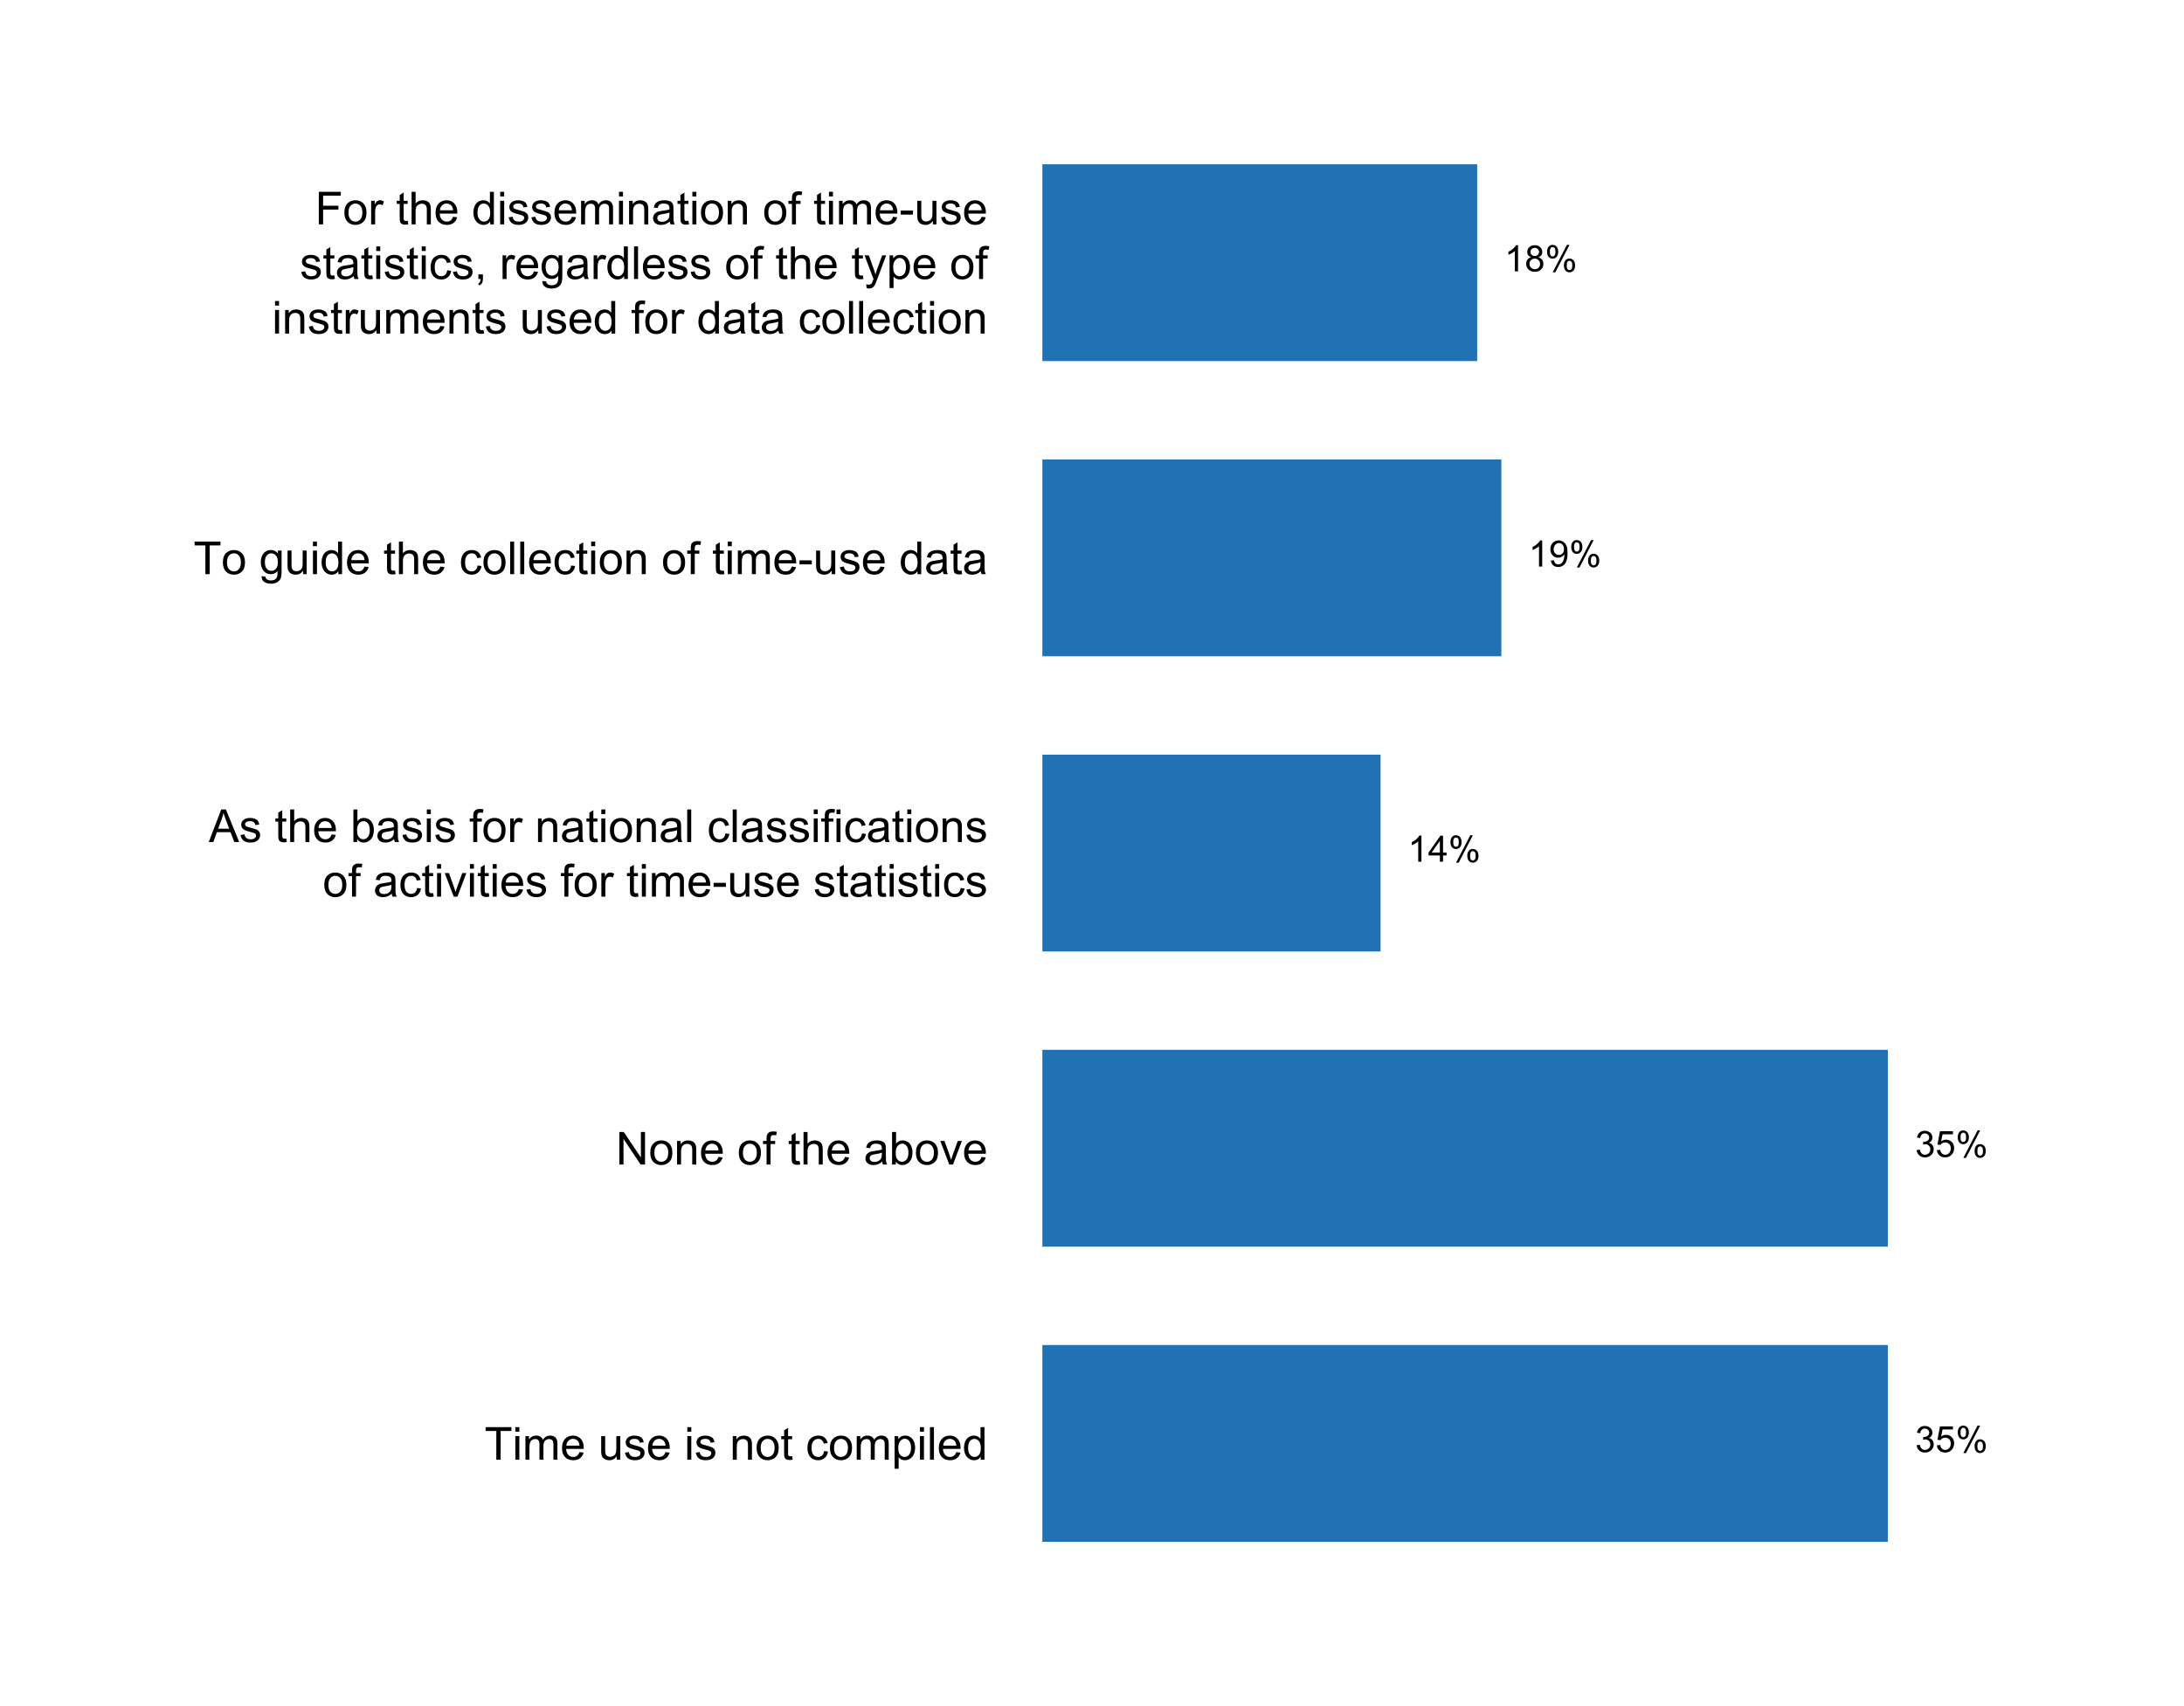 <?xml version="1.0" encoding="UTF-8"?>
<svg xmlns="http://www.w3.org/2000/svg" xmlns:xlink="http://www.w3.org/1999/xlink" width="576pt" height="450pt" viewBox="0 0 576 450" version="1.1">
<defs>
<g>
<symbol overflow="visible" id="glyph0-0">
<path style="stroke:none;" d="M 1.5 0 L 1.5 -7.5 L 7.5 -7.5 L 7.5 0 Z M 1.688 -0.188 L 7.312 -0.188 L 7.312 -7.312 L 1.688 -7.312 Z M 1.688 -0.188 "/>
</symbol>
<symbol overflow="visible" id="glyph0-1">
<path style="stroke:none;" d="M 3.109 0 L 3.109 -7.578 L 0.281 -7.578 L 0.281 -8.59 L 7.09 -8.59 L 7.09 -7.578 L 4.25 -7.578 L 4.25 0 Z M 3.109 0 "/>
</symbol>
<symbol overflow="visible" id="glyph0-2">
<path style="stroke:none;" d="M 0.797 -7.375 L 0.797 -8.59 L 1.852 -8.59 L 1.852 -7.375 Z M 0.797 0 L 0.797 -6.223 L 1.852 -6.223 L 1.852 0 Z M 0.797 0 "/>
</symbol>
<symbol overflow="visible" id="glyph0-3">
<path style="stroke:none;" d="M 0.789 0 L 0.789 -6.223 L 1.734 -6.223 L 1.734 -5.352 C 1.93 -5.648 2.188 -5.895 2.512 -6.082 C 2.836 -6.27 3.207 -6.363 3.621 -6.363 C 4.082 -6.363 4.457 -6.266 4.754 -6.074 C 5.043 -5.883 5.254 -5.617 5.379 -5.273 C 5.871 -6 6.512 -6.363 7.301 -6.363 C 7.918 -6.363 8.391 -6.191 8.723 -5.848 C 9.055 -5.504 9.223 -4.977 9.223 -4.273 L 9.223 0 L 8.172 0 L 8.172 -3.922 C 8.168 -4.34 8.133 -4.645 8.07 -4.832 C 8 -5.016 7.879 -5.164 7.699 -5.277 C 7.52 -5.391 7.309 -5.449 7.066 -5.449 C 6.629 -5.449 6.266 -5.301 5.977 -5.012 C 5.688 -4.719 5.543 -4.254 5.543 -3.617 L 5.543 0 L 4.488 0 L 4.488 -4.043 C 4.488 -4.512 4.402 -4.863 4.23 -5.098 C 4.059 -5.332 3.777 -5.449 3.387 -5.449 C 3.09 -5.449 2.812 -5.371 2.562 -5.215 C 2.309 -5.059 2.129 -4.828 2.016 -4.527 C 1.898 -4.227 1.84 -3.793 1.844 -3.227 L 1.844 0 Z M 0.789 0 "/>
</symbol>
<symbol overflow="visible" id="glyph0-4">
<path style="stroke:none;" d="M 5.051 -2.004 L 6.141 -1.867 C 5.969 -1.23 5.648 -0.738 5.184 -0.387 C 4.719 -0.035 4.125 0.141 3.406 0.141 C 2.492 0.141 1.77 -0.137 1.238 -0.699 C 0.699 -1.254 0.434 -2.043 0.438 -3.059 C 0.434 -4.105 0.703 -4.918 1.246 -5.496 C 1.781 -6.074 2.48 -6.363 3.344 -6.363 C 4.176 -6.363 4.855 -6.078 5.383 -5.512 C 5.91 -4.945 6.176 -4.148 6.176 -3.125 C 6.176 -3.059 6.172 -2.965 6.172 -2.844 L 1.531 -2.844 C 1.562 -2.156 1.758 -1.633 2.109 -1.27 C 2.457 -0.906 2.891 -0.727 3.41 -0.727 C 3.797 -0.727 4.125 -0.828 4.402 -1.031 C 4.672 -1.234 4.891 -1.559 5.051 -2.004 Z M 1.586 -3.711 L 5.062 -3.711 C 5.016 -4.227 4.883 -4.621 4.664 -4.887 C 4.328 -5.293 3.891 -5.496 3.359 -5.496 C 2.871 -5.496 2.465 -5.332 2.137 -5.008 C 1.805 -4.684 1.621 -4.25 1.586 -3.711 Z M 1.586 -3.711 "/>
</symbol>
<symbol overflow="visible" id="glyph0-5">
<path style="stroke:none;" d=""/>
</symbol>
<symbol overflow="visible" id="glyph0-6">
<path style="stroke:none;" d="M 4.867 0 L 4.867 -0.914 C 4.379 -0.211 3.723 0.141 2.895 0.141 C 2.527 0.141 2.184 0.07 1.867 -0.07 C 1.547 -0.211 1.309 -0.387 1.156 -0.602 C 1 -0.812 0.895 -1.074 0.832 -1.383 C 0.785 -1.59 0.762 -1.918 0.766 -2.367 L 0.766 -6.223 L 1.82 -6.223 L 1.82 -2.773 C 1.816 -2.219 1.84 -1.848 1.887 -1.656 C 1.949 -1.379 2.09 -1.16 2.309 -1.004 C 2.523 -0.84 2.789 -0.762 3.105 -0.766 C 3.418 -0.762 3.715 -0.844 3.996 -1.008 C 4.273 -1.172 4.469 -1.391 4.586 -1.672 C 4.699 -1.949 4.758 -2.355 4.758 -2.891 L 4.758 -6.223 L 5.812 -6.223 L 5.812 0 Z M 4.867 0 "/>
</symbol>
<symbol overflow="visible" id="glyph0-7">
<path style="stroke:none;" d="M 0.367 -1.859 L 1.414 -2.023 C 1.469 -1.602 1.633 -1.281 1.902 -1.059 C 2.168 -0.836 2.543 -0.727 3.023 -0.727 C 3.508 -0.727 3.867 -0.824 4.102 -1.023 C 4.336 -1.219 4.453 -1.449 4.453 -1.719 C 4.453 -1.953 4.348 -2.141 4.141 -2.281 C 3.996 -2.371 3.637 -2.492 3.062 -2.637 C 2.289 -2.832 1.754 -3 1.457 -3.145 C 1.156 -3.285 0.93 -3.48 0.777 -3.734 C 0.621 -3.984 0.543 -4.266 0.547 -4.57 C 0.543 -4.844 0.605 -5.098 0.734 -5.34 C 0.859 -5.574 1.035 -5.773 1.254 -5.93 C 1.418 -6.047 1.641 -6.148 1.926 -6.234 C 2.207 -6.32 2.512 -6.363 2.836 -6.363 C 3.324 -6.363 3.75 -6.293 4.121 -6.152 C 4.488 -6.012 4.762 -5.82 4.938 -5.578 C 5.113 -5.336 5.234 -5.016 5.305 -4.617 L 4.273 -4.477 C 4.223 -4.797 4.086 -5.047 3.863 -5.227 C 3.637 -5.406 3.32 -5.496 2.914 -5.496 C 2.426 -5.496 2.082 -5.414 1.875 -5.254 C 1.664 -5.094 1.559 -4.906 1.562 -4.695 C 1.559 -4.555 1.602 -4.434 1.695 -4.324 C 1.773 -4.211 1.91 -4.117 2.098 -4.043 C 2.203 -4.004 2.512 -3.914 3.031 -3.773 C 3.773 -3.574 4.293 -3.41 4.59 -3.285 C 4.879 -3.156 5.113 -2.973 5.285 -2.73 C 5.453 -2.488 5.535 -2.188 5.539 -1.828 C 5.535 -1.477 5.434 -1.145 5.23 -0.832 C 5.023 -0.52 4.727 -0.277 4.34 -0.113 C 3.953 0.059 3.516 0.141 3.031 0.141 C 2.219 0.141 1.602 -0.027 1.18 -0.363 C 0.754 -0.699 0.484 -1.195 0.367 -1.859 Z M 0.367 -1.859 "/>
</symbol>
<symbol overflow="visible" id="glyph0-8">
<path style="stroke:none;" d="M 0.789 0 L 0.789 -6.223 L 1.742 -6.223 L 1.742 -5.336 C 2.195 -6.02 2.855 -6.363 3.719 -6.363 C 4.09 -6.363 4.434 -6.293 4.754 -6.16 C 5.066 -6.023 5.305 -5.848 5.461 -5.633 C 5.617 -5.41 5.727 -5.152 5.789 -4.852 C 5.828 -4.656 5.848 -4.312 5.848 -3.828 L 5.848 0 L 4.793 0 L 4.793 -3.785 C 4.793 -4.215 4.75 -4.535 4.668 -4.75 C 4.586 -4.961 4.441 -5.129 4.234 -5.258 C 4.023 -5.383 3.777 -5.449 3.5 -5.449 C 3.047 -5.449 2.66 -5.305 2.332 -5.02 C 2.004 -4.734 1.84 -4.195 1.844 -3.398 L 1.844 0 Z M 0.789 0 "/>
</symbol>
<symbol overflow="visible" id="glyph0-9">
<path style="stroke:none;" d="M 0.398 -3.109 C 0.398 -4.262 0.719 -5.117 1.359 -5.672 C 1.895 -6.133 2.547 -6.363 3.316 -6.363 C 4.172 -6.363 4.871 -6.082 5.414 -5.52 C 5.953 -4.957 6.223 -4.184 6.227 -3.199 C 6.223 -2.398 6.102 -1.766 5.867 -1.309 C 5.625 -0.848 5.277 -0.492 4.82 -0.238 C 4.359 0.016 3.859 0.141 3.316 0.141 C 2.441 0.141 1.734 -0.137 1.203 -0.695 C 0.664 -1.254 0.398 -2.059 0.398 -3.109 Z M 1.484 -3.109 C 1.48 -2.309 1.656 -1.711 2.004 -1.32 C 2.348 -0.922 2.785 -0.727 3.316 -0.727 C 3.84 -0.727 4.273 -0.926 4.621 -1.324 C 4.969 -1.723 5.145 -2.328 5.145 -3.148 C 5.145 -3.914 4.969 -4.496 4.617 -4.895 C 4.266 -5.289 3.832 -5.488 3.316 -5.492 C 2.785 -5.488 2.348 -5.293 2.004 -4.898 C 1.656 -4.5 1.48 -3.902 1.484 -3.109 Z M 1.484 -3.109 "/>
</symbol>
<symbol overflow="visible" id="glyph0-10">
<path style="stroke:none;" d="M 3.094 -0.945 L 3.246 -0.012 C 2.949 0.051 2.684 0.082 2.449 0.082 C 2.066 0.082 1.77 0.023 1.559 -0.098 C 1.348 -0.219 1.199 -0.379 1.113 -0.578 C 1.027 -0.773 0.984 -1.188 0.984 -1.82 L 0.984 -5.402 L 0.211 -5.402 L 0.211 -6.223 L 0.984 -6.223 L 0.984 -7.766 L 2.031 -8.398 L 2.031 -6.223 L 3.094 -6.223 L 3.094 -5.402 L 2.031 -5.402 L 2.031 -1.766 C 2.027 -1.461 2.047 -1.27 2.086 -1.184 C 2.125 -1.098 2.184 -1.027 2.27 -0.977 C 2.352 -0.926 2.473 -0.902 2.633 -0.902 C 2.742 -0.902 2.898 -0.914 3.094 -0.945 Z M 3.094 -0.945 "/>
</symbol>
<symbol overflow="visible" id="glyph0-11">
<path style="stroke:none;" d="M 4.852 -2.281 L 5.891 -2.145 C 5.773 -1.426 5.484 -0.863 5.02 -0.465 C 4.551 -0.059 3.977 0.141 3.297 0.141 C 2.445 0.141 1.762 -0.137 1.246 -0.695 C 0.727 -1.25 0.469 -2.047 0.469 -3.086 C 0.469 -3.754 0.578 -4.344 0.801 -4.852 C 1.023 -5.355 1.363 -5.73 1.816 -5.984 C 2.27 -6.234 2.766 -6.363 3.305 -6.363 C 3.98 -6.363 4.531 -6.191 4.965 -5.848 C 5.391 -5.504 5.668 -5.02 5.789 -4.395 L 4.766 -4.234 C 4.664 -4.652 4.492 -4.969 4.246 -5.18 C 3.996 -5.391 3.695 -5.496 3.344 -5.496 C 2.809 -5.496 2.379 -5.305 2.051 -4.922 C 1.719 -4.539 1.551 -3.938 1.555 -3.117 C 1.551 -2.281 1.711 -1.672 2.035 -1.293 C 2.352 -0.914 2.77 -0.727 3.289 -0.727 C 3.695 -0.727 4.043 -0.852 4.324 -1.105 C 4.602 -1.359 4.777 -1.75 4.852 -2.281 Z M 4.852 -2.281 "/>
</symbol>
<symbol overflow="visible" id="glyph0-12">
<path style="stroke:none;" d="M 0.789 2.383 L 0.789 -6.223 L 1.75 -6.223 L 1.75 -5.414 C 1.977 -5.73 2.234 -5.965 2.52 -6.125 C 2.801 -6.281 3.145 -6.363 3.555 -6.363 C 4.082 -6.363 4.551 -6.227 4.961 -5.953 C 5.363 -5.68 5.672 -5.293 5.883 -4.793 C 6.09 -4.293 6.191 -3.746 6.195 -3.156 C 6.191 -2.52 6.078 -1.945 5.852 -1.438 C 5.621 -0.922 5.289 -0.531 4.855 -0.266 C 4.418 0.008 3.961 0.141 3.48 0.141 C 3.129 0.141 2.812 0.066 2.535 -0.082 C 2.254 -0.23 2.023 -0.418 1.844 -0.645 L 1.844 2.383 Z M 1.746 -3.078 C 1.746 -2.273 1.906 -1.684 2.23 -1.301 C 2.555 -0.918 2.949 -0.727 3.41 -0.727 C 3.879 -0.727 4.277 -0.922 4.613 -1.32 C 4.945 -1.711 5.113 -2.328 5.117 -3.164 C 5.113 -3.953 4.949 -4.547 4.625 -4.945 C 4.297 -5.34 3.91 -5.535 3.457 -5.539 C 3.004 -5.535 2.605 -5.324 2.262 -4.906 C 1.918 -4.484 1.746 -3.875 1.746 -3.078 Z M 1.746 -3.078 "/>
</symbol>
<symbol overflow="visible" id="glyph0-13">
<path style="stroke:none;" d="M 0.766 0 L 0.766 -8.59 L 1.82 -8.59 L 1.82 0 Z M 0.766 0 "/>
</symbol>
<symbol overflow="visible" id="glyph0-14">
<path style="stroke:none;" d="M 4.828 0 L 4.828 -0.785 C 4.43 -0.168 3.848 0.141 3.086 0.141 C 2.59 0.141 2.133 0.004 1.719 -0.27 C 1.297 -0.543 0.977 -0.922 0.75 -1.414 C 0.523 -1.898 0.41 -2.465 0.41 -3.105 C 0.41 -3.727 0.512 -4.289 0.719 -4.797 C 0.926 -5.301 1.238 -5.688 1.652 -5.957 C 2.066 -6.227 2.527 -6.363 3.039 -6.363 C 3.41 -6.363 3.746 -6.281 4.043 -6.125 C 4.336 -5.965 4.574 -5.762 4.758 -5.508 L 4.758 -8.59 L 5.805 -8.59 L 5.805 0 Z M 1.492 -3.105 C 1.488 -2.309 1.656 -1.711 1.996 -1.316 C 2.328 -0.922 2.727 -0.727 3.188 -0.727 C 3.648 -0.727 4.039 -0.914 4.359 -1.293 C 4.68 -1.668 4.84 -2.242 4.844 -3.016 C 4.84 -3.867 4.676 -4.492 4.352 -4.895 C 4.02 -5.289 3.617 -5.488 3.141 -5.492 C 2.672 -5.488 2.277 -5.297 1.965 -4.918 C 1.645 -4.531 1.488 -3.93 1.492 -3.105 Z M 1.492 -3.105 "/>
</symbol>
<symbol overflow="visible" id="glyph0-15">
<path style="stroke:none;" d="M 0.914 0 L 0.914 -8.59 L 2.078 -8.59 L 6.594 -1.844 L 6.594 -8.59 L 7.68 -8.59 L 7.68 0 L 6.516 0 L 2.004 -6.75 L 2.004 0 Z M 0.914 0 "/>
</symbol>
<symbol overflow="visible" id="glyph0-16">
<path style="stroke:none;" d="M 1.043 0 L 1.043 -5.402 L 0.109 -5.402 L 0.109 -6.223 L 1.043 -6.223 L 1.043 -6.883 C 1.043 -7.301 1.078 -7.613 1.156 -7.816 C 1.25 -8.09 1.43 -8.309 1.688 -8.48 C 1.945 -8.645 2.305 -8.73 2.766 -8.734 C 3.062 -8.73 3.391 -8.695 3.75 -8.633 L 3.594 -7.711 C 3.371 -7.75 3.164 -7.77 2.969 -7.77 C 2.648 -7.77 2.422 -7.699 2.293 -7.562 C 2.156 -7.426 2.09 -7.172 2.094 -6.797 L 2.094 -6.223 L 3.305 -6.223 L 3.305 -5.402 L 2.094 -5.402 L 2.094 0 Z M 1.043 0 "/>
</symbol>
<symbol overflow="visible" id="glyph0-17">
<path style="stroke:none;" d="M 0.789 0 L 0.789 -8.59 L 1.844 -8.59 L 1.844 -5.508 C 2.336 -6.078 2.957 -6.363 3.711 -6.363 C 4.164 -6.363 4.566 -6.27 4.91 -6.09 C 5.25 -5.906 5.492 -5.656 5.641 -5.34 C 5.785 -5.016 5.859 -4.551 5.859 -3.945 L 5.859 0 L 4.805 0 L 4.805 -3.945 C 4.805 -4.469 4.688 -4.852 4.461 -5.094 C 4.227 -5.328 3.906 -5.449 3.492 -5.453 C 3.18 -5.449 2.883 -5.367 2.609 -5.211 C 2.328 -5.047 2.133 -4.828 2.02 -4.551 C 1.898 -4.273 1.84 -3.891 1.844 -3.406 L 1.844 0 Z M 0.789 0 "/>
</symbol>
<symbol overflow="visible" id="glyph0-18">
<path style="stroke:none;" d="M 4.852 -0.766 C 4.461 -0.434 4.082 -0.199 3.723 -0.062 C 3.355 0.074 2.969 0.141 2.562 0.141 C 1.875 0.141 1.352 -0.023 0.984 -0.359 C 0.617 -0.688 0.434 -1.117 0.434 -1.641 C 0.434 -1.945 0.5 -2.223 0.641 -2.473 C 0.777 -2.723 0.961 -2.926 1.188 -3.082 C 1.41 -3.234 1.664 -3.348 1.945 -3.43 C 2.152 -3.477 2.465 -3.531 2.883 -3.586 C 3.734 -3.688 4.359 -3.809 4.766 -3.949 C 4.766 -4.09 4.77 -4.18 4.77 -4.227 C 4.77 -4.648 4.668 -4.953 4.469 -5.133 C 4.199 -5.371 3.801 -5.488 3.27 -5.492 C 2.77 -5.488 2.402 -5.402 2.168 -5.23 C 1.934 -5.055 1.758 -4.746 1.648 -4.305 L 0.617 -4.445 C 0.707 -4.887 0.863 -5.242 1.078 -5.516 C 1.289 -5.781 1.598 -5.992 2.008 -6.141 C 2.41 -6.289 2.883 -6.363 3.422 -6.363 C 3.953 -6.363 4.383 -6.301 4.715 -6.176 C 5.047 -6.051 5.293 -5.891 5.449 -5.703 C 5.605 -5.512 5.715 -5.273 5.777 -4.984 C 5.809 -4.805 5.824 -4.48 5.828 -4.016 L 5.828 -2.609 C 5.824 -1.625 5.848 -1.004 5.895 -0.746 C 5.941 -0.484 6.031 -0.238 6.164 0 L 5.062 0 C 4.953 -0.219 4.883 -0.473 4.852 -0.766 Z M 4.766 -3.125 C 4.375 -2.965 3.801 -2.832 3.039 -2.727 C 2.605 -2.66 2.301 -2.59 2.121 -2.516 C 1.941 -2.434 1.801 -2.32 1.703 -2.172 C 1.605 -2.02 1.559 -1.852 1.559 -1.672 C 1.559 -1.387 1.664 -1.152 1.875 -0.969 C 2.086 -0.777 2.398 -0.684 2.812 -0.688 C 3.219 -0.684 3.578 -0.773 3.895 -0.953 C 4.211 -1.129 4.445 -1.371 4.594 -1.68 C 4.707 -1.918 4.762 -2.27 4.766 -2.734 Z M 4.766 -3.125 "/>
</symbol>
<symbol overflow="visible" id="glyph0-19">
<path style="stroke:none;" d="M 1.766 0 L 0.785 0 L 0.785 -8.59 L 1.84 -8.59 L 1.84 -5.523 C 2.285 -6.082 2.852 -6.363 3.547 -6.363 C 3.922 -6.363 4.285 -6.285 4.629 -6.129 C 4.973 -5.973 5.254 -5.754 5.473 -5.48 C 5.691 -5.199 5.863 -4.863 5.992 -4.469 C 6.113 -4.074 6.176 -3.652 6.18 -3.203 C 6.176 -2.137 5.914 -1.312 5.391 -0.73 C 4.863 -0.148 4.23 0.141 3.492 0.141 C 2.758 0.141 2.18 -0.164 1.766 -0.781 Z M 1.75 -3.156 C 1.746 -2.41 1.848 -1.871 2.055 -1.539 C 2.387 -0.996 2.836 -0.727 3.406 -0.727 C 3.859 -0.727 4.258 -0.926 4.598 -1.328 C 4.93 -1.727 5.098 -2.324 5.102 -3.117 C 5.098 -3.93 4.938 -4.527 4.617 -4.914 C 4.297 -5.301 3.906 -5.496 3.453 -5.496 C 2.984 -5.496 2.586 -5.293 2.254 -4.895 C 1.914 -4.492 1.746 -3.914 1.75 -3.156 Z M 1.75 -3.156 "/>
</symbol>
<symbol overflow="visible" id="glyph0-20">
<path style="stroke:none;" d="M 2.52 0 L 0.152 -6.223 L 1.266 -6.223 L 2.602 -2.496 C 2.746 -2.09 2.879 -1.672 3 -1.242 C 3.094 -1.57 3.223 -1.965 3.391 -2.426 L 4.773 -6.223 L 5.859 -6.223 L 3.504 0 Z M 2.52 0 "/>
</symbol>
<symbol overflow="visible" id="glyph0-21">
<path style="stroke:none;" d="M -0.016 0 L 3.281 -8.59 L 4.508 -8.59 L 8.023 0 L 6.727 0 L 5.727 -2.602 L 2.133 -2.602 L 1.188 0 Z M 2.461 -3.527 L 5.375 -3.527 L 4.477 -5.906 C 4.203 -6.629 4 -7.223 3.867 -7.688 C 3.758 -7.133 3.602 -6.586 3.406 -6.047 Z M 2.461 -3.527 "/>
</symbol>
<symbol overflow="visible" id="glyph0-22">
<path style="stroke:none;" d="M 0.781 0 L 0.781 -6.223 L 1.727 -6.223 L 1.727 -5.281 C 1.969 -5.719 2.191 -6.012 2.398 -6.152 C 2.602 -6.293 2.828 -6.363 3.078 -6.363 C 3.43 -6.363 3.793 -6.25 4.16 -6.023 L 3.797 -5.047 C 3.539 -5.195 3.281 -5.273 3.023 -5.273 C 2.793 -5.273 2.586 -5.203 2.402 -5.066 C 2.215 -4.926 2.082 -4.734 2.008 -4.488 C 1.891 -4.113 1.832 -3.703 1.836 -3.258 L 1.836 0 Z M 0.781 0 "/>
</symbol>
<symbol overflow="visible" id="glyph0-23">
<path style="stroke:none;" d="M 0.383 -2.578 L 0.383 -3.641 L 3.621 -3.641 L 3.621 -2.578 Z M 0.383 -2.578 "/>
</symbol>
<symbol overflow="visible" id="glyph0-24">
<path style="stroke:none;" d="M 0.598 0.516 L 1.625 0.668 C 1.664 0.98 1.785 1.211 1.98 1.359 C 2.242 1.555 2.598 1.652 3.055 1.652 C 3.539 1.652 3.918 1.555 4.184 1.359 C 4.449 1.164 4.629 0.891 4.723 0.539 C 4.777 0.324 4.801 -0.125 4.797 -0.812 C 4.336 -0.27 3.762 0 3.078 0 C 2.219 0 1.559 -0.309 1.09 -0.926 C 0.621 -1.543 0.387 -2.281 0.387 -3.148 C 0.387 -3.738 0.492 -4.285 0.707 -4.789 C 0.922 -5.289 1.234 -5.68 1.645 -5.953 C 2.051 -6.227 2.531 -6.363 3.082 -6.363 C 3.816 -6.363 4.422 -6.066 4.898 -5.473 L 4.898 -6.223 L 5.871 -6.223 L 5.871 -0.844 C 5.871 0.125 5.77 0.809 5.574 1.215 C 5.375 1.613 5.062 1.934 4.637 2.172 C 4.207 2.402 3.684 2.52 3.059 2.523 C 2.316 2.52 1.715 2.352 1.258 2.023 C 0.801 1.688 0.582 1.188 0.598 0.516 Z M 1.469 -3.223 C 1.465 -2.406 1.629 -1.809 1.957 -1.438 C 2.281 -1.059 2.688 -0.871 3.176 -0.875 C 3.66 -0.871 4.066 -1.059 4.395 -1.434 C 4.723 -1.805 4.887 -2.391 4.887 -3.188 C 4.887 -3.945 4.715 -4.52 4.379 -4.91 C 4.039 -5.297 3.633 -5.488 3.156 -5.492 C 2.684 -5.488 2.285 -5.297 1.961 -4.918 C 1.629 -4.535 1.465 -3.973 1.469 -3.223 Z M 1.469 -3.223 "/>
</symbol>
<symbol overflow="visible" id="glyph0-25">
<path style="stroke:none;" d="M 0.984 0 L 0.984 -8.59 L 6.781 -8.59 L 6.781 -7.578 L 2.121 -7.578 L 2.121 -4.914 L 6.152 -4.914 L 6.152 -3.902 L 2.121 -3.902 L 2.121 0 Z M 0.984 0 "/>
</symbol>
<symbol overflow="visible" id="glyph0-26">
<path style="stroke:none;" d="M 1.066 0 L 1.066 -1.203 L 2.266 -1.203 L 2.266 0 C 2.262 0.441 2.184 0.797 2.031 1.07 C 1.871 1.34 1.625 1.551 1.289 1.699 L 0.996 1.25 C 1.215 1.148 1.379 1.004 1.488 0.816 C 1.594 0.621 1.652 0.352 1.664 0 Z M 1.066 0 "/>
</symbol>
<symbol overflow="visible" id="glyph0-27">
<path style="stroke:none;" d="M 0.742 2.398 L 0.625 1.406 C 0.855 1.469 1.059 1.5 1.23 1.5 C 1.465 1.5 1.652 1.461 1.793 1.383 C 1.934 1.305 2.047 1.195 2.141 1.055 C 2.203 0.949 2.312 0.688 2.461 0.27 C 2.48 0.207 2.512 0.121 2.555 0.012 L 0.195 -6.223 L 1.328 -6.223 L 2.625 -2.617 C 2.789 -2.16 2.938 -1.68 3.078 -1.18 C 3.195 -1.66 3.34 -2.133 3.508 -2.594 L 4.84 -6.223 L 5.895 -6.223 L 3.527 0.105 C 3.273 0.789 3.074 1.258 2.938 1.516 C 2.746 1.863 2.531 2.117 2.293 2.281 C 2.047 2.438 1.758 2.52 1.422 2.523 C 1.215 2.52 0.988 2.477 0.742 2.398 Z M 0.742 2.398 "/>
</symbol>
<symbol overflow="visible" id="glyph1-0">
<path style="stroke:none;" d="M 1.199 0 L 1.199 -6 L 6 -6 L 6 0 Z M 1.352 -0.148 L 5.852 -0.148 L 5.852 -5.852 L 1.352 -5.852 Z M 1.352 -0.148 "/>
</symbol>
<symbol overflow="visible" id="glyph1-1">
<path style="stroke:none;" d="M 0.402 -1.812 L 1.246 -1.926 C 1.34 -1.445 1.504 -1.102 1.738 -0.895 C 1.969 -0.68 2.254 -0.574 2.594 -0.578 C 2.988 -0.574 3.324 -0.711 3.598 -0.988 C 3.871 -1.262 4.008 -1.602 4.008 -2.012 C 4.008 -2.395 3.879 -2.715 3.629 -2.969 C 3.371 -3.219 3.051 -3.344 2.664 -3.348 C 2.5 -3.344 2.301 -3.312 2.066 -3.254 L 2.16 -3.992 C 2.215 -3.984 2.262 -3.984 2.297 -3.984 C 2.656 -3.984 2.977 -4.078 3.266 -4.266 C 3.551 -4.453 3.695 -4.742 3.699 -5.133 C 3.695 -5.441 3.59 -5.695 3.383 -5.902 C 3.172 -6.102 2.902 -6.203 2.574 -6.207 C 2.242 -6.203 1.969 -6.102 1.754 -5.895 C 1.531 -5.688 1.391 -5.379 1.332 -4.969 L 0.488 -5.117 C 0.586 -5.68 0.82 -6.121 1.188 -6.434 C 1.551 -6.742 2.008 -6.895 2.555 -6.898 C 2.93 -6.895 3.273 -6.816 3.59 -6.656 C 3.902 -6.496 4.145 -6.277 4.312 -6 C 4.48 -5.719 4.562 -5.422 4.566 -5.113 C 4.562 -4.812 4.484 -4.543 4.324 -4.301 C 4.164 -4.059 3.926 -3.863 3.617 -3.723 C 4.02 -3.625 4.336 -3.43 4.562 -3.137 C 4.785 -2.84 4.898 -2.473 4.902 -2.031 C 4.898 -1.426 4.68 -0.918 4.246 -0.504 C 3.805 -0.09 3.25 0.117 2.586 0.121 C 1.98 0.117 1.48 -0.059 1.086 -0.418 C 0.684 -0.773 0.457 -1.238 0.402 -1.812 Z M 0.402 -1.812 "/>
</symbol>
<symbol overflow="visible" id="glyph1-2">
<path style="stroke:none;" d="M 0.398 -1.801 L 1.285 -1.875 C 1.348 -1.441 1.5 -1.117 1.742 -0.902 C 1.977 -0.684 2.266 -0.574 2.605 -0.578 C 3.008 -0.574 3.352 -0.727 3.637 -1.035 C 3.914 -1.34 4.055 -1.746 4.059 -2.254 C 4.055 -2.734 3.918 -3.113 3.652 -3.395 C 3.379 -3.668 3.027 -3.809 2.594 -3.812 C 2.316 -3.809 2.07 -3.746 1.855 -3.625 C 1.633 -3.5 1.461 -3.34 1.34 -3.145 L 0.547 -3.25 L 1.215 -6.777 L 4.633 -6.777 L 4.633 -5.973 L 1.891 -5.973 L 1.52 -4.125 C 1.926 -4.41 2.359 -4.551 2.816 -4.555 C 3.414 -4.551 3.922 -4.344 4.336 -3.93 C 4.746 -3.512 4.949 -2.977 4.953 -2.328 C 4.949 -1.703 4.77 -1.168 4.41 -0.719 C 3.969 -0.16 3.367 0.117 2.605 0.117 C 1.977 0.117 1.465 -0.055 1.074 -0.406 C 0.676 -0.754 0.453 -1.219 0.398 -1.801 Z M 0.398 -1.801 "/>
</symbol>
<symbol overflow="visible" id="glyph1-3">
<path style="stroke:none;" d="M 0.559 -5.223 C 0.555 -5.707 0.68 -6.125 0.926 -6.473 C 1.172 -6.812 1.527 -6.984 2 -6.988 C 2.43 -6.984 2.789 -6.832 3.07 -6.527 C 3.352 -6.219 3.492 -5.766 3.496 -5.172 C 3.492 -4.586 3.348 -4.137 3.066 -3.824 C 2.777 -3.508 2.426 -3.352 2.012 -3.355 C 1.59 -3.352 1.246 -3.508 0.973 -3.82 C 0.695 -4.129 0.555 -4.594 0.559 -5.223 Z M 2.023 -6.406 C 1.812 -6.402 1.641 -6.312 1.5 -6.133 C 1.359 -5.949 1.289 -5.617 1.293 -5.137 C 1.289 -4.695 1.359 -4.387 1.504 -4.207 C 1.641 -4.027 1.812 -3.938 2.023 -3.938 C 2.234 -3.938 2.41 -4.027 2.551 -4.207 C 2.688 -4.387 2.758 -4.719 2.762 -5.203 C 2.758 -5.645 2.688 -5.953 2.551 -6.137 C 2.406 -6.312 2.23 -6.402 2.023 -6.406 Z M 2.031 0.254 L 5.789 -6.988 L 6.473 -6.988 L 2.727 0.254 Z M 5 -1.613 C 4.996 -2.102 5.121 -2.52 5.371 -2.863 C 5.617 -3.203 5.977 -3.375 6.449 -3.379 C 6.879 -3.375 7.234 -3.223 7.52 -2.918 C 7.801 -2.609 7.945 -2.156 7.945 -1.562 C 7.945 -0.977 7.801 -0.527 7.516 -0.215 C 7.227 0.098 6.871 0.25 6.453 0.254 C 6.035 0.25 5.691 0.098 5.414 -0.211 C 5.137 -0.523 4.996 -0.988 5 -1.613 Z M 6.473 -2.797 C 6.258 -2.793 6.082 -2.703 5.945 -2.523 C 5.805 -2.34 5.734 -2.008 5.738 -1.527 C 5.734 -1.086 5.805 -0.777 5.949 -0.598 C 6.086 -0.418 6.262 -0.328 6.469 -0.328 C 6.684 -0.328 6.859 -0.418 7 -0.598 C 7.137 -0.777 7.207 -1.109 7.211 -1.594 C 7.207 -2.035 7.137 -2.344 7 -2.527 C 6.855 -2.703 6.68 -2.793 6.473 -2.797 Z M 6.473 -2.797 "/>
</symbol>
<symbol overflow="visible" id="glyph1-4">
<path style="stroke:none;" d="M 3.578 0 L 2.734 0 L 2.734 -5.375 C 2.527 -5.18 2.262 -4.988 1.934 -4.793 C 1.602 -4.598 1.305 -4.453 1.047 -4.359 L 1.047 -5.176 C 1.516 -5.395 1.926 -5.664 2.281 -5.98 C 2.633 -6.293 2.883 -6.598 3.031 -6.898 L 3.578 -6.898 Z M 3.578 0 "/>
</symbol>
<symbol overflow="visible" id="glyph1-5">
<path style="stroke:none;" d="M 3.102 0 L 3.102 -1.645 L 0.121 -1.645 L 0.121 -2.418 L 3.258 -6.871 L 3.945 -6.871 L 3.945 -2.418 L 4.875 -2.418 L 4.875 -1.645 L 3.945 -1.645 L 3.945 0 Z M 3.102 -2.418 L 3.102 -5.516 L 0.953 -2.418 Z M 3.102 -2.418 "/>
</symbol>
<symbol overflow="visible" id="glyph1-6">
<path style="stroke:none;" d="M 0.523 -1.59 L 1.336 -1.664 C 1.402 -1.281 1.531 -1.004 1.727 -0.836 C 1.918 -0.66 2.168 -0.574 2.477 -0.578 C 2.73 -0.574 2.957 -0.633 3.156 -0.754 C 3.348 -0.871 3.508 -1.031 3.637 -1.23 C 3.758 -1.426 3.863 -1.691 3.949 -2.031 C 4.035 -2.367 4.078 -2.711 4.078 -3.066 C 4.078 -3.098 4.074 -3.156 4.074 -3.234 C 3.902 -2.965 3.672 -2.746 3.383 -2.578 C 3.086 -2.41 2.77 -2.324 2.434 -2.328 C 1.859 -2.324 1.379 -2.531 0.988 -2.945 C 0.594 -3.355 0.398 -3.898 0.398 -4.578 C 0.398 -5.273 0.602 -5.836 1.016 -6.262 C 1.422 -6.684 1.938 -6.895 2.559 -6.898 C 3.004 -6.895 3.414 -6.777 3.785 -6.539 C 4.152 -6.297 4.434 -5.953 4.629 -5.512 C 4.82 -5.062 4.914 -4.418 4.918 -3.578 C 4.914 -2.695 4.82 -1.996 4.629 -1.477 C 4.438 -0.957 4.152 -0.559 3.777 -0.289 C 3.398 -0.016 2.957 0.117 2.457 0.117 C 1.914 0.117 1.477 -0.031 1.137 -0.328 C 0.797 -0.625 0.59 -1.043 0.523 -1.59 Z M 3.98 -4.621 C 3.977 -5.102 3.848 -5.484 3.594 -5.773 C 3.332 -6.055 3.023 -6.199 2.664 -6.203 C 2.285 -6.199 1.957 -6.047 1.684 -5.742 C 1.402 -5.434 1.266 -5.035 1.266 -4.551 C 1.266 -4.109 1.395 -3.754 1.66 -3.484 C 1.922 -3.207 2.25 -3.07 2.641 -3.074 C 3.027 -3.07 3.348 -3.207 3.602 -3.484 C 3.852 -3.754 3.977 -4.133 3.98 -4.621 Z M 3.98 -4.621 "/>
</symbol>
<symbol overflow="visible" id="glyph1-7">
<path style="stroke:none;" d="M 1.695 -3.727 C 1.344 -3.852 1.086 -4.031 0.918 -4.273 C 0.746 -4.508 0.66 -4.793 0.664 -5.129 C 0.66 -5.625 0.84 -6.047 1.203 -6.387 C 1.559 -6.727 2.039 -6.895 2.641 -6.898 C 3.238 -6.895 3.719 -6.723 4.086 -6.375 C 4.449 -6.027 4.633 -5.602 4.637 -5.105 C 4.633 -4.781 4.551 -4.504 4.383 -4.27 C 4.215 -4.031 3.961 -3.852 3.625 -3.727 C 4.043 -3.586 4.363 -3.363 4.586 -3.059 C 4.805 -2.754 4.914 -2.387 4.918 -1.965 C 4.914 -1.371 4.707 -0.879 4.293 -0.48 C 3.875 -0.082 3.328 0.117 2.652 0.117 C 1.973 0.117 1.426 -0.082 1.012 -0.484 C 0.594 -0.883 0.387 -1.383 0.391 -1.988 C 0.387 -2.43 0.5 -2.805 0.73 -3.109 C 0.953 -3.41 1.273 -3.617 1.695 -3.727 Z M 1.527 -5.156 C 1.523 -4.828 1.629 -4.562 1.84 -4.359 C 2.051 -4.152 2.32 -4.047 2.656 -4.051 C 2.977 -4.047 3.246 -4.148 3.457 -4.355 C 3.664 -4.559 3.766 -4.812 3.77 -5.109 C 3.766 -5.418 3.66 -5.676 3.445 -5.891 C 3.23 -6.098 2.965 -6.203 2.648 -6.207 C 2.324 -6.203 2.055 -6.102 1.844 -5.895 C 1.629 -5.688 1.523 -5.441 1.527 -5.156 Z M 1.258 -1.984 C 1.254 -1.738 1.309 -1.504 1.426 -1.281 C 1.535 -1.055 1.707 -0.883 1.934 -0.762 C 2.16 -0.637 2.402 -0.574 2.664 -0.578 C 3.062 -0.574 3.395 -0.703 3.66 -0.965 C 3.922 -1.223 4.055 -1.551 4.055 -1.953 C 4.055 -2.355 3.918 -2.691 3.648 -2.961 C 3.375 -3.223 3.035 -3.355 2.633 -3.359 C 2.234 -3.355 1.906 -3.227 1.648 -2.965 C 1.383 -2.703 1.254 -2.375 1.258 -1.984 Z M 1.258 -1.984 "/>
</symbol>
</g>
</defs>
<g id="surface311">
<rect x="0" y="0" width="576" height="450" style="fill:rgb(100%,100%,100%);fill-opacity:1;stroke:none;"/>
<path style=" stroke:none;fill-rule:nonzero;fill:rgb(12.941%,44.314%,70.98%);fill-opacity:1;" d="M 274.91 406.668 L 497.891 406.668 L 497.891 354.762 L 274.91 354.762 Z M 274.91 406.668 "/>
<path style=" stroke:none;fill-rule:nonzero;fill:rgb(12.941%,44.314%,70.98%);fill-opacity:1;" d="M 274.91 328.809 L 497.891 328.809 L 497.891 276.902 L 274.91 276.902 Z M 274.91 328.809 "/>
<path style=" stroke:none;fill-rule:nonzero;fill:rgb(12.941%,44.314%,70.98%);fill-opacity:1;" d="M 274.91 250.953 L 364.102 250.953 L 364.102 199.047 L 274.91 199.047 Z M 274.91 250.953 "/>
<path style=" stroke:none;fill-rule:nonzero;fill:rgb(12.941%,44.314%,70.98%);fill-opacity:1;" d="M 274.91 173.094 L 395.957 173.094 L 395.957 121.188 L 274.91 121.188 Z M 274.91 173.094 "/>
<path style=" stroke:none;fill-rule:nonzero;fill:rgb(12.941%,44.314%,70.98%);fill-opacity:1;" d="M 274.91 95.238 L 389.586 95.238 L 389.586 43.332 L 274.91 43.332 Z M 274.91 95.238 "/>
<g style="fill:rgb(0%,0%,0%);fill-opacity:1;">
  <use xlink:href="#glyph0-1" x="127.789" y="385.008"/>
  <use xlink:href="#glyph0-2" x="135.119" y="385.008"/>
  <use xlink:href="#glyph0-3" x="137.785" y="385.008"/>
  <use xlink:href="#glyph0-4" x="147.781" y="385.008"/>
  <use xlink:href="#glyph0-5" x="154.455" y="385.008"/>
  <use xlink:href="#glyph0-6" x="157.789" y="385.008"/>
  <use xlink:href="#glyph0-7" x="164.463" y="385.008"/>
  <use xlink:href="#glyph0-4" x="170.463" y="385.008"/>
  <use xlink:href="#glyph0-5" x="177.137" y="385.008"/>
  <use xlink:href="#glyph0-2" x="180.471" y="385.008"/>
  <use xlink:href="#glyph0-7" x="183.137" y="385.008"/>
  <use xlink:href="#glyph0-5" x="189.137" y="385.008"/>
  <use xlink:href="#glyph0-8" x="192.471" y="385.008"/>
  <use xlink:href="#glyph0-9" x="199.145" y="385.008"/>
  <use xlink:href="#glyph0-10" x="205.818" y="385.008"/>
  <use xlink:href="#glyph0-5" x="209.152" y="385.008"/>
  <use xlink:href="#glyph0-11" x="212.486" y="385.008"/>
  <use xlink:href="#glyph0-9" x="218.486" y="385.008"/>
  <use xlink:href="#glyph0-3" x="225.16" y="385.008"/>
  <use xlink:href="#glyph0-12" x="235.156" y="385.008"/>
  <use xlink:href="#glyph0-2" x="241.83" y="385.008"/>
  <use xlink:href="#glyph0-13" x="244.496" y="385.008"/>
  <use xlink:href="#glyph0-4" x="247.162" y="385.008"/>
  <use xlink:href="#glyph0-14" x="253.836" y="385.008"/>
</g>
<g style="fill:rgb(0%,0%,0%);fill-opacity:1;">
  <use xlink:href="#glyph0-15" x="162.434" y="307.152"/>
  <use xlink:href="#glyph0-9" x="171.1" y="307.152"/>
  <use xlink:href="#glyph0-8" x="177.773" y="307.152"/>
  <use xlink:href="#glyph0-4" x="184.447" y="307.152"/>
  <use xlink:href="#glyph0-5" x="191.121" y="307.152"/>
  <use xlink:href="#glyph0-9" x="194.455" y="307.152"/>
  <use xlink:href="#glyph0-16" x="201.129" y="307.152"/>
  <use xlink:href="#glyph0-5" x="204.463" y="307.152"/>
  <use xlink:href="#glyph0-10" x="207.797" y="307.152"/>
  <use xlink:href="#glyph0-17" x="211.131" y="307.152"/>
  <use xlink:href="#glyph0-4" x="217.805" y="307.152"/>
  <use xlink:href="#glyph0-5" x="224.479" y="307.152"/>
  <use xlink:href="#glyph0-18" x="227.812" y="307.152"/>
  <use xlink:href="#glyph0-19" x="234.486" y="307.152"/>
  <use xlink:href="#glyph0-9" x="241.16" y="307.152"/>
  <use xlink:href="#glyph0-20" x="247.834" y="307.152"/>
  <use xlink:href="#glyph0-4" x="253.834" y="307.152"/>
</g>
<g style="fill:rgb(0%,0%,0%);fill-opacity:1;">
  <use xlink:href="#glyph0-21" x="55.07" y="222.094"/>
  <use xlink:href="#glyph0-7" x="63.074" y="222.094"/>
  <use xlink:href="#glyph0-5" x="69.074" y="222.094"/>
  <use xlink:href="#glyph0-10" x="72.408" y="222.094"/>
  <use xlink:href="#glyph0-17" x="75.742" y="222.094"/>
  <use xlink:href="#glyph0-4" x="82.416" y="222.094"/>
  <use xlink:href="#glyph0-5" x="89.09" y="222.094"/>
  <use xlink:href="#glyph0-19" x="92.424" y="222.094"/>
  <use xlink:href="#glyph0-18" x="99.098" y="222.094"/>
  <use xlink:href="#glyph0-7" x="105.771" y="222.094"/>
  <use xlink:href="#glyph0-2" x="111.771" y="222.094"/>
  <use xlink:href="#glyph0-7" x="114.438" y="222.094"/>
  <use xlink:href="#glyph0-5" x="120.438" y="222.094"/>
  <use xlink:href="#glyph0-16" x="123.771" y="222.094"/>
  <use xlink:href="#glyph0-9" x="127.105" y="222.094"/>
  <use xlink:href="#glyph0-22" x="133.779" y="222.094"/>
  <use xlink:href="#glyph0-5" x="137.775" y="222.094"/>
  <use xlink:href="#glyph0-8" x="141.109" y="222.094"/>
  <use xlink:href="#glyph0-18" x="147.783" y="222.094"/>
  <use xlink:href="#glyph0-10" x="154.457" y="222.094"/>
  <use xlink:href="#glyph0-2" x="157.791" y="222.094"/>
  <use xlink:href="#glyph0-9" x="160.457" y="222.094"/>
  <use xlink:href="#glyph0-8" x="167.131" y="222.094"/>
  <use xlink:href="#glyph0-18" x="173.805" y="222.094"/>
  <use xlink:href="#glyph0-13" x="180.479" y="222.094"/>
  <use xlink:href="#glyph0-5" x="183.145" y="222.094"/>
  <use xlink:href="#glyph0-11" x="186.479" y="222.094"/>
  <use xlink:href="#glyph0-13" x="192.479" y="222.094"/>
  <use xlink:href="#glyph0-18" x="195.145" y="222.094"/>
  <use xlink:href="#glyph0-7" x="201.818" y="222.094"/>
  <use xlink:href="#glyph0-7" x="207.818" y="222.094"/>
  <use xlink:href="#glyph0-2" x="213.818" y="222.094"/>
  <use xlink:href="#glyph0-16" x="216.484" y="222.094"/>
  <use xlink:href="#glyph0-2" x="219.818" y="222.094"/>
  <use xlink:href="#glyph0-11" x="222.484" y="222.094"/>
  <use xlink:href="#glyph0-18" x="228.484" y="222.094"/>
  <use xlink:href="#glyph0-10" x="235.158" y="222.094"/>
  <use xlink:href="#glyph0-2" x="238.492" y="222.094"/>
  <use xlink:href="#glyph0-9" x="241.158" y="222.094"/>
  <use xlink:href="#glyph0-8" x="247.832" y="222.094"/>
  <use xlink:href="#glyph0-7" x="254.506" y="222.094"/>
</g>
<g style="fill:rgb(0%,0%,0%);fill-opacity:1;">
  <use xlink:href="#glyph0-9" x="85.125" y="236.496"/>
  <use xlink:href="#glyph0-16" x="91.799" y="236.496"/>
  <use xlink:href="#glyph0-5" x="95.133" y="236.496"/>
  <use xlink:href="#glyph0-18" x="98.467" y="236.496"/>
  <use xlink:href="#glyph0-11" x="105.141" y="236.496"/>
  <use xlink:href="#glyph0-10" x="111.141" y="236.496"/>
  <use xlink:href="#glyph0-2" x="114.475" y="236.496"/>
  <use xlink:href="#glyph0-20" x="117.141" y="236.496"/>
  <use xlink:href="#glyph0-2" x="123.141" y="236.496"/>
  <use xlink:href="#glyph0-10" x="125.807" y="236.496"/>
  <use xlink:href="#glyph0-2" x="129.141" y="236.496"/>
  <use xlink:href="#glyph0-4" x="131.807" y="236.496"/>
  <use xlink:href="#glyph0-7" x="138.48" y="236.496"/>
  <use xlink:href="#glyph0-5" x="144.48" y="236.496"/>
  <use xlink:href="#glyph0-16" x="147.814" y="236.496"/>
  <use xlink:href="#glyph0-9" x="151.148" y="236.496"/>
  <use xlink:href="#glyph0-22" x="157.822" y="236.496"/>
  <use xlink:href="#glyph0-5" x="161.818" y="236.496"/>
  <use xlink:href="#glyph0-10" x="165.152" y="236.496"/>
  <use xlink:href="#glyph0-2" x="168.486" y="236.496"/>
  <use xlink:href="#glyph0-3" x="171.152" y="236.496"/>
  <use xlink:href="#glyph0-4" x="181.148" y="236.496"/>
  <use xlink:href="#glyph0-23" x="187.822" y="236.496"/>
  <use xlink:href="#glyph0-6" x="191.818" y="236.496"/>
  <use xlink:href="#glyph0-7" x="198.492" y="236.496"/>
  <use xlink:href="#glyph0-4" x="204.492" y="236.496"/>
  <use xlink:href="#glyph0-5" x="211.166" y="236.496"/>
  <use xlink:href="#glyph0-7" x="214.5" y="236.496"/>
  <use xlink:href="#glyph0-10" x="220.5" y="236.496"/>
  <use xlink:href="#glyph0-18" x="223.834" y="236.496"/>
  <use xlink:href="#glyph0-10" x="230.508" y="236.496"/>
  <use xlink:href="#glyph0-2" x="233.842" y="236.496"/>
  <use xlink:href="#glyph0-7" x="236.508" y="236.496"/>
  <use xlink:href="#glyph0-10" x="242.508" y="236.496"/>
  <use xlink:href="#glyph0-2" x="245.842" y="236.496"/>
  <use xlink:href="#glyph0-11" x="248.508" y="236.496"/>
  <use xlink:href="#glyph0-7" x="254.508" y="236.496"/>
</g>
<g style="fill:rgb(0%,0%,0%);fill-opacity:1;">
  <use xlink:href="#glyph0-1" x="51.055" y="151.438"/>
  <use xlink:href="#glyph0-9" x="58.385" y="151.438"/>
  <use xlink:href="#glyph0-5" x="65.059" y="151.438"/>
  <use xlink:href="#glyph0-24" x="68.393" y="151.438"/>
  <use xlink:href="#glyph0-6" x="75.066" y="151.438"/>
  <use xlink:href="#glyph0-2" x="81.74" y="151.438"/>
  <use xlink:href="#glyph0-14" x="84.406" y="151.438"/>
  <use xlink:href="#glyph0-4" x="91.08" y="151.438"/>
  <use xlink:href="#glyph0-5" x="97.754" y="151.438"/>
  <use xlink:href="#glyph0-10" x="101.088" y="151.438"/>
  <use xlink:href="#glyph0-17" x="104.422" y="151.438"/>
  <use xlink:href="#glyph0-4" x="111.096" y="151.438"/>
  <use xlink:href="#glyph0-5" x="117.77" y="151.438"/>
  <use xlink:href="#glyph0-11" x="121.104" y="151.438"/>
  <use xlink:href="#glyph0-9" x="127.104" y="151.438"/>
  <use xlink:href="#glyph0-13" x="133.777" y="151.438"/>
  <use xlink:href="#glyph0-13" x="136.443" y="151.438"/>
  <use xlink:href="#glyph0-4" x="139.109" y="151.438"/>
  <use xlink:href="#glyph0-11" x="145.783" y="151.438"/>
  <use xlink:href="#glyph0-10" x="151.783" y="151.438"/>
  <use xlink:href="#glyph0-2" x="155.117" y="151.438"/>
  <use xlink:href="#glyph0-9" x="157.783" y="151.438"/>
  <use xlink:href="#glyph0-8" x="164.457" y="151.438"/>
  <use xlink:href="#glyph0-5" x="171.131" y="151.438"/>
  <use xlink:href="#glyph0-9" x="174.465" y="151.438"/>
  <use xlink:href="#glyph0-16" x="181.139" y="151.438"/>
  <use xlink:href="#glyph0-5" x="184.473" y="151.438"/>
  <use xlink:href="#glyph0-10" x="187.807" y="151.438"/>
  <use xlink:href="#glyph0-2" x="191.141" y="151.438"/>
  <use xlink:href="#glyph0-3" x="193.807" y="151.438"/>
  <use xlink:href="#glyph0-4" x="203.803" y="151.438"/>
  <use xlink:href="#glyph0-23" x="210.477" y="151.438"/>
  <use xlink:href="#glyph0-6" x="214.473" y="151.438"/>
  <use xlink:href="#glyph0-7" x="221.146" y="151.438"/>
  <use xlink:href="#glyph0-4" x="227.146" y="151.438"/>
  <use xlink:href="#glyph0-5" x="233.82" y="151.438"/>
  <use xlink:href="#glyph0-14" x="237.154" y="151.438"/>
  <use xlink:href="#glyph0-18" x="243.828" y="151.438"/>
  <use xlink:href="#glyph0-10" x="250.502" y="151.438"/>
  <use xlink:href="#glyph0-18" x="253.836" y="151.438"/>
</g>
<g style="fill:rgb(0%,0%,0%);fill-opacity:1;">
  <use xlink:href="#glyph0-25" x="83.098" y="59.18"/>
  <use xlink:href="#glyph0-9" x="90.428" y="59.18"/>
  <use xlink:href="#glyph0-22" x="97.102" y="59.18"/>
  <use xlink:href="#glyph0-5" x="101.098" y="59.18"/>
  <use xlink:href="#glyph0-10" x="104.432" y="59.18"/>
  <use xlink:href="#glyph0-17" x="107.766" y="59.18"/>
  <use xlink:href="#glyph0-4" x="114.439" y="59.18"/>
  <use xlink:href="#glyph0-5" x="121.113" y="59.18"/>
  <use xlink:href="#glyph0-14" x="124.447" y="59.18"/>
  <use xlink:href="#glyph0-2" x="131.121" y="59.18"/>
  <use xlink:href="#glyph0-7" x="133.787" y="59.18"/>
  <use xlink:href="#glyph0-7" x="139.787" y="59.18"/>
  <use xlink:href="#glyph0-4" x="145.787" y="59.18"/>
  <use xlink:href="#glyph0-3" x="152.461" y="59.18"/>
  <use xlink:href="#glyph0-2" x="162.457" y="59.18"/>
  <use xlink:href="#glyph0-8" x="165.123" y="59.18"/>
  <use xlink:href="#glyph0-18" x="171.797" y="59.18"/>
  <use xlink:href="#glyph0-10" x="178.471" y="59.18"/>
  <use xlink:href="#glyph0-2" x="181.805" y="59.18"/>
  <use xlink:href="#glyph0-9" x="184.471" y="59.18"/>
  <use xlink:href="#glyph0-8" x="191.145" y="59.18"/>
  <use xlink:href="#glyph0-5" x="197.818" y="59.18"/>
  <use xlink:href="#glyph0-9" x="201.152" y="59.18"/>
  <use xlink:href="#glyph0-16" x="207.826" y="59.18"/>
  <use xlink:href="#glyph0-5" x="211.16" y="59.18"/>
  <use xlink:href="#glyph0-10" x="214.494" y="59.18"/>
  <use xlink:href="#glyph0-2" x="217.828" y="59.18"/>
  <use xlink:href="#glyph0-3" x="220.494" y="59.18"/>
  <use xlink:href="#glyph0-4" x="230.49" y="59.18"/>
  <use xlink:href="#glyph0-23" x="237.164" y="59.18"/>
  <use xlink:href="#glyph0-6" x="241.16" y="59.18"/>
  <use xlink:href="#glyph0-7" x="247.834" y="59.18"/>
  <use xlink:href="#glyph0-4" x="253.834" y="59.18"/>
</g>
<g style="fill:rgb(0%,0%,0%);fill-opacity:1;">
  <use xlink:href="#glyph0-7" x="79.09" y="73.582"/>
  <use xlink:href="#glyph0-10" x="85.09" y="73.582"/>
  <use xlink:href="#glyph0-18" x="88.424" y="73.582"/>
  <use xlink:href="#glyph0-10" x="95.098" y="73.582"/>
  <use xlink:href="#glyph0-2" x="98.432" y="73.582"/>
  <use xlink:href="#glyph0-7" x="101.098" y="73.582"/>
  <use xlink:href="#glyph0-10" x="107.098" y="73.582"/>
  <use xlink:href="#glyph0-2" x="110.432" y="73.582"/>
  <use xlink:href="#glyph0-11" x="113.098" y="73.582"/>
  <use xlink:href="#glyph0-7" x="119.098" y="73.582"/>
  <use xlink:href="#glyph0-26" x="125.098" y="73.582"/>
  <use xlink:href="#glyph0-5" x="128.432" y="73.582"/>
  <use xlink:href="#glyph0-22" x="131.766" y="73.582"/>
  <use xlink:href="#glyph0-4" x="135.762" y="73.582"/>
  <use xlink:href="#glyph0-24" x="142.436" y="73.582"/>
  <use xlink:href="#glyph0-18" x="149.109" y="73.582"/>
  <use xlink:href="#glyph0-22" x="155.783" y="73.582"/>
  <use xlink:href="#glyph0-14" x="159.779" y="73.582"/>
  <use xlink:href="#glyph0-13" x="166.453" y="73.582"/>
  <use xlink:href="#glyph0-4" x="169.119" y="73.582"/>
  <use xlink:href="#glyph0-7" x="175.793" y="73.582"/>
  <use xlink:href="#glyph0-7" x="181.793" y="73.582"/>
  <use xlink:href="#glyph0-5" x="187.793" y="73.582"/>
  <use xlink:href="#glyph0-9" x="191.127" y="73.582"/>
  <use xlink:href="#glyph0-16" x="197.801" y="73.582"/>
  <use xlink:href="#glyph0-5" x="201.135" y="73.582"/>
  <use xlink:href="#glyph0-10" x="204.469" y="73.582"/>
  <use xlink:href="#glyph0-17" x="207.803" y="73.582"/>
  <use xlink:href="#glyph0-4" x="214.477" y="73.582"/>
  <use xlink:href="#glyph0-5" x="221.15" y="73.582"/>
  <use xlink:href="#glyph0-10" x="224.484" y="73.582"/>
  <use xlink:href="#glyph0-27" x="227.818" y="73.582"/>
  <use xlink:href="#glyph0-12" x="233.818" y="73.582"/>
  <use xlink:href="#glyph0-4" x="240.492" y="73.582"/>
  <use xlink:href="#glyph0-5" x="247.166" y="73.582"/>
  <use xlink:href="#glyph0-9" x="250.5" y="73.582"/>
  <use xlink:href="#glyph0-16" x="257.174" y="73.582"/>
</g>
<g style="fill:rgb(0%,0%,0%);fill-opacity:1;">
  <use xlink:href="#glyph0-2" x="71.742" y="87.98"/>
  <use xlink:href="#glyph0-8" x="74.408" y="87.98"/>
  <use xlink:href="#glyph0-7" x="81.082" y="87.98"/>
  <use xlink:href="#glyph0-10" x="87.082" y="87.98"/>
  <use xlink:href="#glyph0-22" x="90.416" y="87.98"/>
  <use xlink:href="#glyph0-6" x="94.412" y="87.98"/>
  <use xlink:href="#glyph0-3" x="101.086" y="87.98"/>
  <use xlink:href="#glyph0-4" x="111.082" y="87.98"/>
  <use xlink:href="#glyph0-8" x="117.756" y="87.98"/>
  <use xlink:href="#glyph0-10" x="124.43" y="87.98"/>
  <use xlink:href="#glyph0-7" x="127.764" y="87.98"/>
  <use xlink:href="#glyph0-5" x="133.764" y="87.98"/>
  <use xlink:href="#glyph0-6" x="137.098" y="87.98"/>
  <use xlink:href="#glyph0-7" x="143.771" y="87.98"/>
  <use xlink:href="#glyph0-4" x="149.771" y="87.98"/>
  <use xlink:href="#glyph0-14" x="156.445" y="87.98"/>
  <use xlink:href="#glyph0-5" x="163.119" y="87.98"/>
  <use xlink:href="#glyph0-16" x="166.453" y="87.98"/>
  <use xlink:href="#glyph0-9" x="169.787" y="87.98"/>
  <use xlink:href="#glyph0-22" x="176.461" y="87.98"/>
  <use xlink:href="#glyph0-5" x="180.457" y="87.98"/>
  <use xlink:href="#glyph0-14" x="183.791" y="87.98"/>
  <use xlink:href="#glyph0-18" x="190.465" y="87.98"/>
  <use xlink:href="#glyph0-10" x="197.139" y="87.98"/>
  <use xlink:href="#glyph0-18" x="200.473" y="87.98"/>
  <use xlink:href="#glyph0-5" x="207.146" y="87.98"/>
  <use xlink:href="#glyph0-11" x="210.48" y="87.98"/>
  <use xlink:href="#glyph0-9" x="216.48" y="87.98"/>
  <use xlink:href="#glyph0-13" x="223.154" y="87.98"/>
  <use xlink:href="#glyph0-13" x="225.82" y="87.98"/>
  <use xlink:href="#glyph0-4" x="228.486" y="87.98"/>
  <use xlink:href="#glyph0-11" x="235.16" y="87.98"/>
  <use xlink:href="#glyph0-10" x="241.16" y="87.98"/>
  <use xlink:href="#glyph0-2" x="244.494" y="87.98"/>
  <use xlink:href="#glyph0-9" x="247.16" y="87.98"/>
  <use xlink:href="#glyph0-8" x="253.834" y="87.98"/>
</g>
<g style="fill:rgb(0%,0%,0%);fill-opacity:1;">
  <use xlink:href="#glyph1-1" x="505.09" y="383.004"/>
  <use xlink:href="#glyph1-2" x="510.429" y="383.004"/>
  <use xlink:href="#glyph1-3" x="515.768" y="383.004"/>
</g>
<g style="fill:rgb(0%,0%,0%);fill-opacity:1;">
  <use xlink:href="#glyph1-1" x="505.09" y="305.148"/>
  <use xlink:href="#glyph1-2" x="510.429" y="305.148"/>
  <use xlink:href="#glyph1-3" x="515.768" y="305.148"/>
</g>
<g style="fill:rgb(0%,0%,0%);fill-opacity:1;">
  <use xlink:href="#glyph1-4" x="371.301" y="227.289"/>
  <use xlink:href="#glyph1-5" x="376.64" y="227.289"/>
  <use xlink:href="#glyph1-3" x="381.979" y="227.289"/>
</g>
<g style="fill:rgb(0%,0%,0%);fill-opacity:1;">
  <use xlink:href="#glyph1-4" x="403.156" y="149.434"/>
  <use xlink:href="#glyph1-6" x="408.495" y="149.434"/>
  <use xlink:href="#glyph1-3" x="413.834" y="149.434"/>
</g>
<g style="fill:rgb(0%,0%,0%);fill-opacity:1;">
  <use xlink:href="#glyph1-4" x="396.785" y="71.574"/>
  <use xlink:href="#glyph1-7" x="402.124" y="71.574"/>
  <use xlink:href="#glyph1-3" x="407.463" y="71.574"/>
</g>
</g>
</svg>
